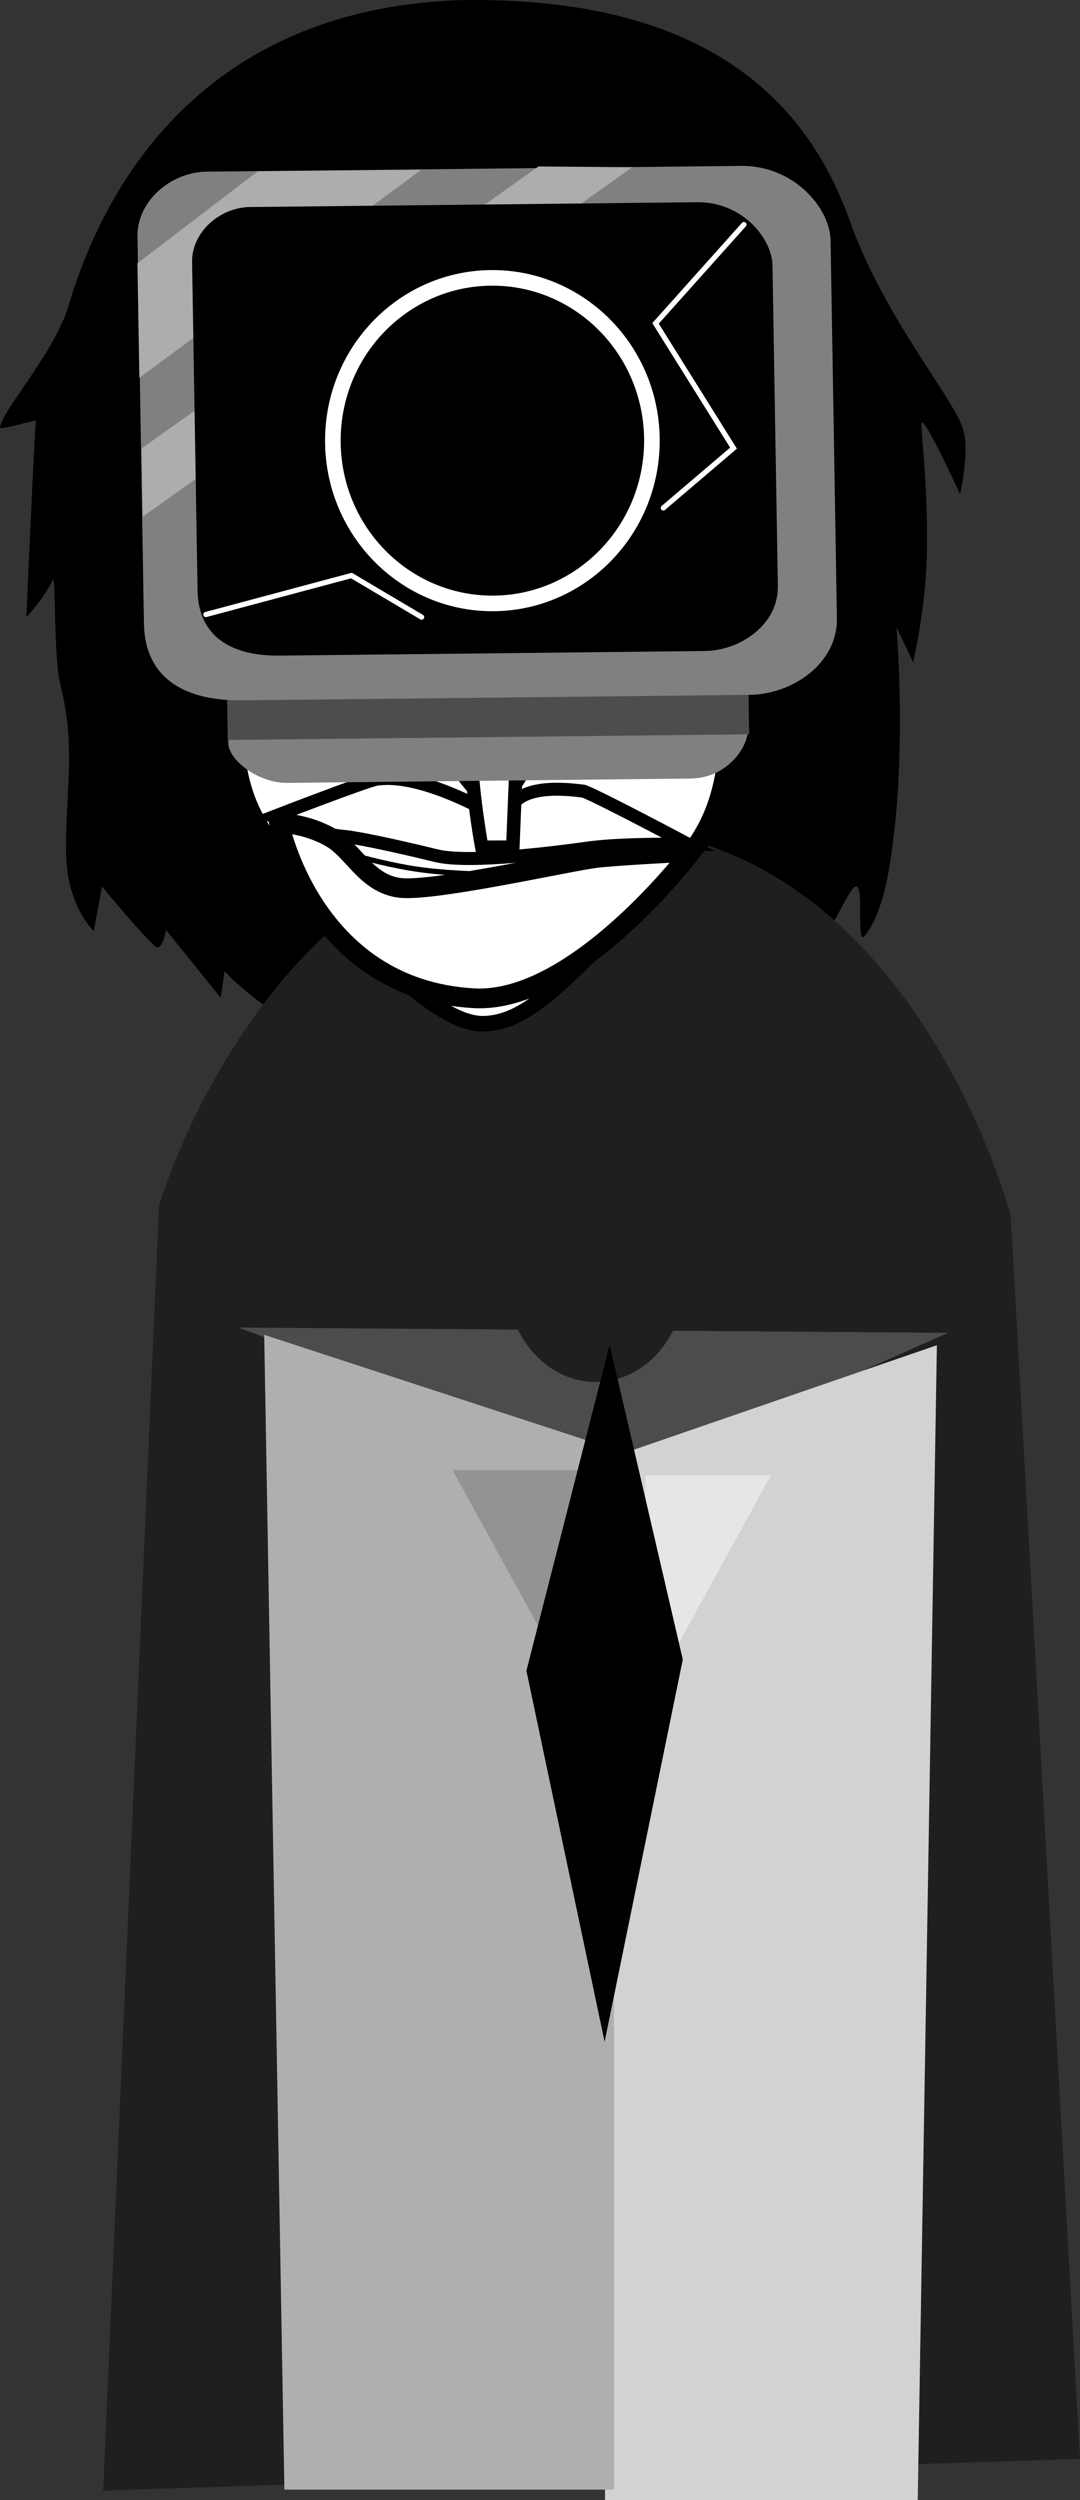 <svg version="1.1" xmlns="http://www.w3.org/2000/svg" xmlns:xlink="http://www.w3.org/1999/xlink" width="103.882" height="240.427" viewBox="0,0,103.882,240.427"><rect x="0" y="0" width="103.882" height="240.427" fill="#333333" stroke="none"/><g transform="translate(-182.879,-67.577)"><g data-paper-data="{&quot;isPaintingLayer&quot;:true}" fill-rule="nonzero" stroke-linejoin="miter" stroke-miterlimit="10" stroke-dasharray="" stroke-dashoffset="0" style="mix-blend-mode: normal"><path d="M185.414,126.922c0,0 0.788,-18.014 0.917,-18.891c0.017,-0.113 -3.469,0.953 -3.452,0.676c0.092,-1.506 5.268,-7.264 6.587,-11.708c3.396,-11.442 12.708,-28.433 37.458,-29.404c24.398,-0.505 33.781,10.232 37.684,21.203c3.238,9.101 9.706,16.718 10.847,19.858c0.782,2.152 -0.234,6.437 -0.234,6.437c0,0 -3.554,-7.77 -3.712,-6.809c-0.068,0.414 0.704,6.973 0.509,13.026c-0.166,5.141 -1.308,9.953 -1.308,9.953l-1.604,-3.379c0,0 1.091,12.625 -0.689,23.099c-0.486,2.986 -1.287,5.234 -2.333,6.566c-0.938,1.195 0.006,-5.018 -0.916,-4.704c-0.589,0.2 -1.472,2.54 -2.423,3.834c-1.236,1.68 -2.5,2.377 -2.5,2.377l-1.084,-1.852c0,0 -1.538,2.716 -3.13,4.485c-1.19,1.321 -2.465,1.778 -2.853,1.995c-0.414,0.231 0.722,-3.545 0.722,-3.545c0,0 -7.06,11.153 -24.351,11.004c-16.306,-0.259 -25.072,-10.173 -25.072,-10.173l-0.366,2.561l-5.262,-6.511c0,0 -0.362,2.232 -1.116,1.512c-1.727,-1.651 -5.043,-5.706 -5.043,-5.706l-0.79,4.299c0,0 -2.014,-1.874 -2.53,-5.731c-0.499,-3.73 0.507,-9.365 0.005,-14.11c-0.326,-3.075 -0.812,-3.561 -1.005,-6.09c-0.26,-3.408 -0.192,-8.36 -0.406,-7.88c-0.769,1.726 -2.547,3.611 -2.547,3.611z" fill="#000000" stroke="none" stroke-width="1.5" stroke-linecap="butt"/><path d="M212.693,282.468v-37.583l18.378,37.583z" fill="#9f9f9f" stroke="none" stroke-width="0" stroke-linecap="butt"/><path d="M253.124,282.725l18.378,-37.583v37.583z" data-paper-data="{&quot;index&quot;:null}" fill="#e6e6e6" stroke="none" stroke-width="0" stroke-linecap="butt"/><path d="M192.803,307.096l5.368,-123.577c0,0 10.525,-36.28 41.565,-36.44c30.639,-0.158 40.36,37.416 40.36,37.416l6.665,119.55z" fill="#1f1f1f" stroke="none" stroke-width="0" stroke-linecap="butt"/><path d="M205.823,195.245l26.869,0.2c1.554,3.147 4.533,5.201 7.872,5.03c3.027,-0.155 5.621,-2.102 7.054,-4.919l26.444,0.197l-30.491,13.581z" fill="#4c4c4c" stroke="none" stroke-width="0" stroke-linecap="butt"/><path d="M241.075,308.005v-100.053l31.92,-11.006l-1.842,111.059z" fill="#d2d2d2" stroke="none" stroke-width="0" stroke-linecap="butt"/><path d="M210.233,307.004l-1.941,-111.059l33.645,11.006v100.053z" data-paper-data="{&quot;index&quot;:null}" fill="#afafaf" stroke="none" stroke-width="0" stroke-linecap="butt"/><path d="M244.957,231.464v-22.012h12.078z" fill="#e6e6e6" stroke="none" stroke-width="0" stroke-linecap="butt"/><path d="M226.409,208.952h12.078v22.012z" data-paper-data="{&quot;index&quot;:null}" fill="#939393" stroke="none" stroke-width="0" stroke-linecap="butt"/><path d="M241.034,263.934l-7.52,-35.68l8.006,-31.355l7.035,30.274z" fill="#000000" stroke="none" stroke-width="0" stroke-linecap="butt"/><path d="M202.046,114.829c-0.577,-7.293 0.335,-17.154 0.335,-17.154c0,0 3.411,-0.041 13.914,-3.144c8.07,-2.384 20.547,-9.487 20.547,-9.487c0,0 -2.16,3.005 -3.408,4.46c-1.327,1.547 -3.993,4.563 -3.993,4.563c0,0 7.838,-1.668 14.675,-4.729c8.568,-3.536 10.593,-6.053 12.95,-4.593c2.783,1.724 1.03,23.183 0.718,28.741c-0.422,5.669 -2.533,9.5 -3.15,12.521c-0.617,3.021 -0.41,6.137 -2.206,16.04c-1.121,6.18 -4.162,8.925 -10.019,14.661c-5.858,5.736 -9.054,9.253 -13.014,9.322c-3.811,0.066 -8.936,-5.1 -13.935,-10.382c-5.324,-5.625 -8.875,-8.477 -9.716,-15.14c-0.757,-6 -0.777,-9.909 -1.123,-15.248c-0.253,-3.903 -2.261,-6.445 -2.576,-10.428z" fill="#ffffff" stroke="#000000" stroke-width="1.5" stroke-linecap="butt"/><path d="M250.116,99.709c0,0 1.524,0.318 4.256,1.11c2.495,0.724 4.449,1.744 4.449,1.744l0.195,1.17c0,0 -7.25,-3.13 -15.116,-2.471c-6.29,0.527 -9.963,2.812 -9.963,2.812l0.046,-4.177c0,0 3.127,-1.704 7.864,-1.856c4.904,-0.157 8.091,0.591 8.091,0.591z" data-paper-data="{&quot;index&quot;:null}" fill="#000000" stroke="none" stroke-width="1.5" stroke-linecap="butt"/><g><path d="M239.539,151.217c0,4.017 -5.835,7.274 -13.033,7.274c-7.198,0 -13.033,-3.257 -13.033,-7.274c0,-4.017 5.692,-4.846 12.89,-4.846c7.198,0 13.176,0.828 13.176,4.846z" fill="#ffffff" stroke="none" stroke-width="NaN" stroke-linecap="butt"/><path d="M231.145,146.309c0.247,0.026 0.609,-1.627 2.346,-2.353c1.679,-0.702 4.072,-0.479 5.539,-0.289c1.618,0.615 10.033,5.095 10.033,5.095c0,0 -6.359,-0.091 -9.573,0.362c-2.693,0.38 -11.458,1.536 -14.655,0.744c-1.492,-0.369 -7.038,-1.699 -9.042,-1.874c-2.675,-0.234 -6.608,-1.873 -6.608,-1.873c0,0 8.935,-3.454 9.891,-3.602c4.656,-0.721 11.824,3.764 12.069,3.79z" fill="#ffffff" stroke="#000000" stroke-width="1.25" stroke-linecap="butt"/><path d="M243.2,150.432c0,0 -4.842,1.662 -11.79,1.297c-2.29,-0.12 -5.968,-0.1 -9.421,-0.723c-4.594,-0.829 -8.789,-2.334 -8.789,-2.334" fill="none" stroke="#000000" stroke-width="0.5" stroke-linecap="round"/><path d="M209.721,146.712c0,0 2.638,0.03 5.053,1.461c2.128,1.261 3.349,4.366 6.53,4.786c3.181,0.42 16.339,-2.566 18.97,-2.877c2.04,-0.241 9.099,-0.597 9.099,-0.597c0,0 -11.074,14.63 -20.896,14.095c-15.646,-0.853 -18.758,-16.867 -18.758,-16.867z" fill="#ffffff" stroke="#000000" stroke-width="1.9" stroke-linecap="butt"/></g><path d="M229.678,144.256c-1.034,0 -3.538,-3.26 -3.787,-5.364c-0.222,-1.882 1.315,-3.828 3.787,-3.828c2.472,0 4.202,0.491 4.03,4.189c-0.146,3.138 -1.558,5.003 -4.03,5.003z" fill="#ffffff" stroke="#000000" stroke-width="1.15" stroke-linecap="butt"/><path d="M233.28,114.162c0,0 0.103,3.97 0.006,7.127c-0.192,6.251 -1.081,27.761 -1.081,27.761l-2.982,0.009c0,0 -0.803,-4.173 -1.123,-9.5c-0.434,-7.211 -0.45,-16.293 -0.763,-19.632c-0.298,-3.165 -0.896,-5.715 -0.896,-5.715" fill="#ffffff" stroke="#000000" stroke-width="1.3" stroke-linecap="round"/><path d="M203.746,124.952c0,0 -4.932,-3.517 -6.164,-8.975c-1.296,-5.743 -1.461,-9.733 0.48,-9.992c1.941,-0.259 2.703,2.377 3.733,8.356c1.029,5.979 1.951,10.611 1.951,10.611z" data-paper-data="{&quot;index&quot;:null}" fill="#ffffff" stroke="#000000" stroke-width="1" stroke-linecap="butt"/><path d="M203.543,121.005c0,0 -3.564,-2.923 -4.318,-8.451c-0.421,-3.083 2.157,-2.28 2.157,-2.28" fill="none" stroke="#000000" stroke-width="0.25" stroke-linecap="round"/><path d="M206.556,114.349c0.071,-4.892 4.838,-8.936 10.211,-8.858c5.373,0.078 9.027,4.248 8.956,9.14c-0.071,4.892 -4.124,8.794 -9.497,8.716c-5.373,-0.078 -9.742,-4.107 -9.671,-8.999z" fill="#ffffff" stroke="#000000" stroke-width="1.4" stroke-linecap="butt"/><path d="M210.994,114.467c0.04,-2.758 2.309,-4.962 5.067,-4.922c2.758,0.04 4.962,2.309 4.922,5.067c-0.04,2.758 -2.309,4.962 -5.067,4.922c-2.758,-0.04 -4.962,-2.309 -4.922,-5.067z" fill="#000000" stroke="none" stroke-width="1.5" stroke-linecap="butt"/><path d="M233.613,114.349c0.204,-4.888 4.453,-8.858 9.77,-8.858c5.318,0 9.275,3.966 9.275,8.858c0,4.892 -3.886,9.071 -9.7,9.142c-5.53,0.067 -9.558,-4.037 -9.345,-9.142z" fill="#ffffff" stroke="#000000" stroke-width="1.4" stroke-linecap="butt"/><path d="M238.215,114.435c0,-2.818 2.285,-5.103 5.103,-5.103c2.818,0 5.103,2.285 5.103,5.103c0,2.818 -2.285,5.103 -5.103,5.103c-2.818,0 -5.103,-2.285 -5.103,-5.103z" fill="#000000" stroke="none" stroke-width="1.5" stroke-linecap="butt"/><path d="M206.488,113.817c0,0 0.064,-9.015 10.601,-8.825c9.471,0.166 9.556,9.407 9.556,9.407z" fill="#ffffff" stroke="#000000" stroke-width="1.15" stroke-linecap="butt"/><path d="M233.235,113.947c0,0 -0.247,-9.458 11.198,-9.103c9.714,0.333 9.547,9.652 9.547,9.652z" fill="#ffffff" stroke="#000000" stroke-width="1.15" stroke-linecap="butt"/><path d="M210.018,103.805c0,0 3.37,-1.819 8.032,-2.282c5.167,-0.513 7.768,-0.066 7.768,-0.066l0.295,4.137c0,0 -3.836,-0.681 -8.018,-0.521c-5.593,0.213 -6.645,1.433 -10.898,1.891c-3.644,0.393 -6.737,0.159 -6.737,0.159l-0.026,-1.232c0,0 3.595,0.074 5.234,-0.068c1.352,-0.117 3.976,-0.938 3.976,-0.938z" fill="#000000" stroke="none" stroke-width="1.5" stroke-linecap="butt"/><path d="M257.979,114.341c1.029,-5.979 1.791,-8.615 3.733,-8.356c1.941,0.259 1.776,4.249 0.48,9.992c-1.232,5.458 -6.164,8.975 -6.164,8.975c0,0 0.922,-4.633 1.951,-10.611z" data-paper-data="{&quot;index&quot;:null}" fill="#ffffff" stroke="#000000" stroke-width="1" stroke-linecap="butt"/><path d="M258.391,110.274c0,0 2.578,-0.803 2.157,2.28c-0.754,5.527 -4.318,8.451 -4.318,8.451" data-paper-data="{&quot;index&quot;:null}" fill="none" stroke="#000000" stroke-width="0.25" stroke-linecap="round"/><g stroke="none" stroke-width="0" stroke-linecap="butt"><path d="M204.841,139.048c-0.049,-2.918 -0.202,-12.109 -0.202,-12.109l50.015,-0.541c0,0 0.137,8.237 0.187,11.189c0.032,1.934 -2.105,4.826 -5.521,4.862c-10.574,0.114 -32.942,0.356 -38.808,0.42c-2.758,0.03 -5.644,-2.169 -5.671,-3.822z" fill="#808080"/><path d="M204.786,138.738l-0.146,-8.78l50.154,-0.542l0.146,8.78z" fill="#4d4d4d"/><path d="M196.724,127.543c-0.189,-11.298 -0.525,-31.447 -0.621,-37.217c-0.057,-3.44 3.259,-6.202 6.614,-6.239c7.419,-0.08 36.7,-0.397 51.408,-0.556c5.159,-0.056 8.595,4.087 8.646,7.175c0.097,5.812 0.426,25.514 0.606,36.336c0.073,4.351 -4.294,7.315 -8.404,7.359c-7.726,0.084 -34.461,0.373 -48.824,0.528c-5.585,0.06 -9.338,-2.184 -9.425,-7.387z" fill="#808080"/><path d="M196.283,103.907l-0.184,-11.011l11.586,-8.851l15.706,-0.129z" fill="#adadad"/><path d="M196.618,117.259l-0.11,-6.565l38.16,-27.108l9.021,0.075z" fill="#adadad"/><path d="M201.882,124.358c-0.16,-9.586 -0.445,-26.681 -0.527,-31.577c-0.049,-2.919 2.728,-5.262 5.537,-5.292c6.212,-0.067 30.733,-0.332 43.049,-0.465c4.32,-0.047 7.198,3.469 7.242,6.089c0.082,4.931 0.361,21.647 0.514,30.829c0.062,3.692 -3.595,6.206 -7.036,6.243c-6.47,0.07 -28.857,0.312 -40.886,0.442c-4.677,0.051 -7.82,-1.854 -7.894,-6.269z" fill="#000000"/></g><path d="M245.584,109.954c0,8.646 -6.87,15.654 -15.344,15.654c-8.474,0 -15.344,-7.009 -15.344,-15.654c0,-8.646 6.87,-15.654 15.344,-15.654c8.474,0 15.344,7.009 15.344,15.654z" fill="none" stroke="#ffffff" stroke-width="1.5" stroke-linecap="butt"/><path d="M246.683,116.426l6.75,-5.75l-7.5,-12l8.5,-9.5" fill="none" stroke="#ffffff" stroke-width="0.5" stroke-linecap="round"/><path d="M202.683,126.676l14,-3.75l6.75,4" fill="none" stroke="#ffffff" stroke-width="0.5" stroke-linecap="round"/></g></g></svg>